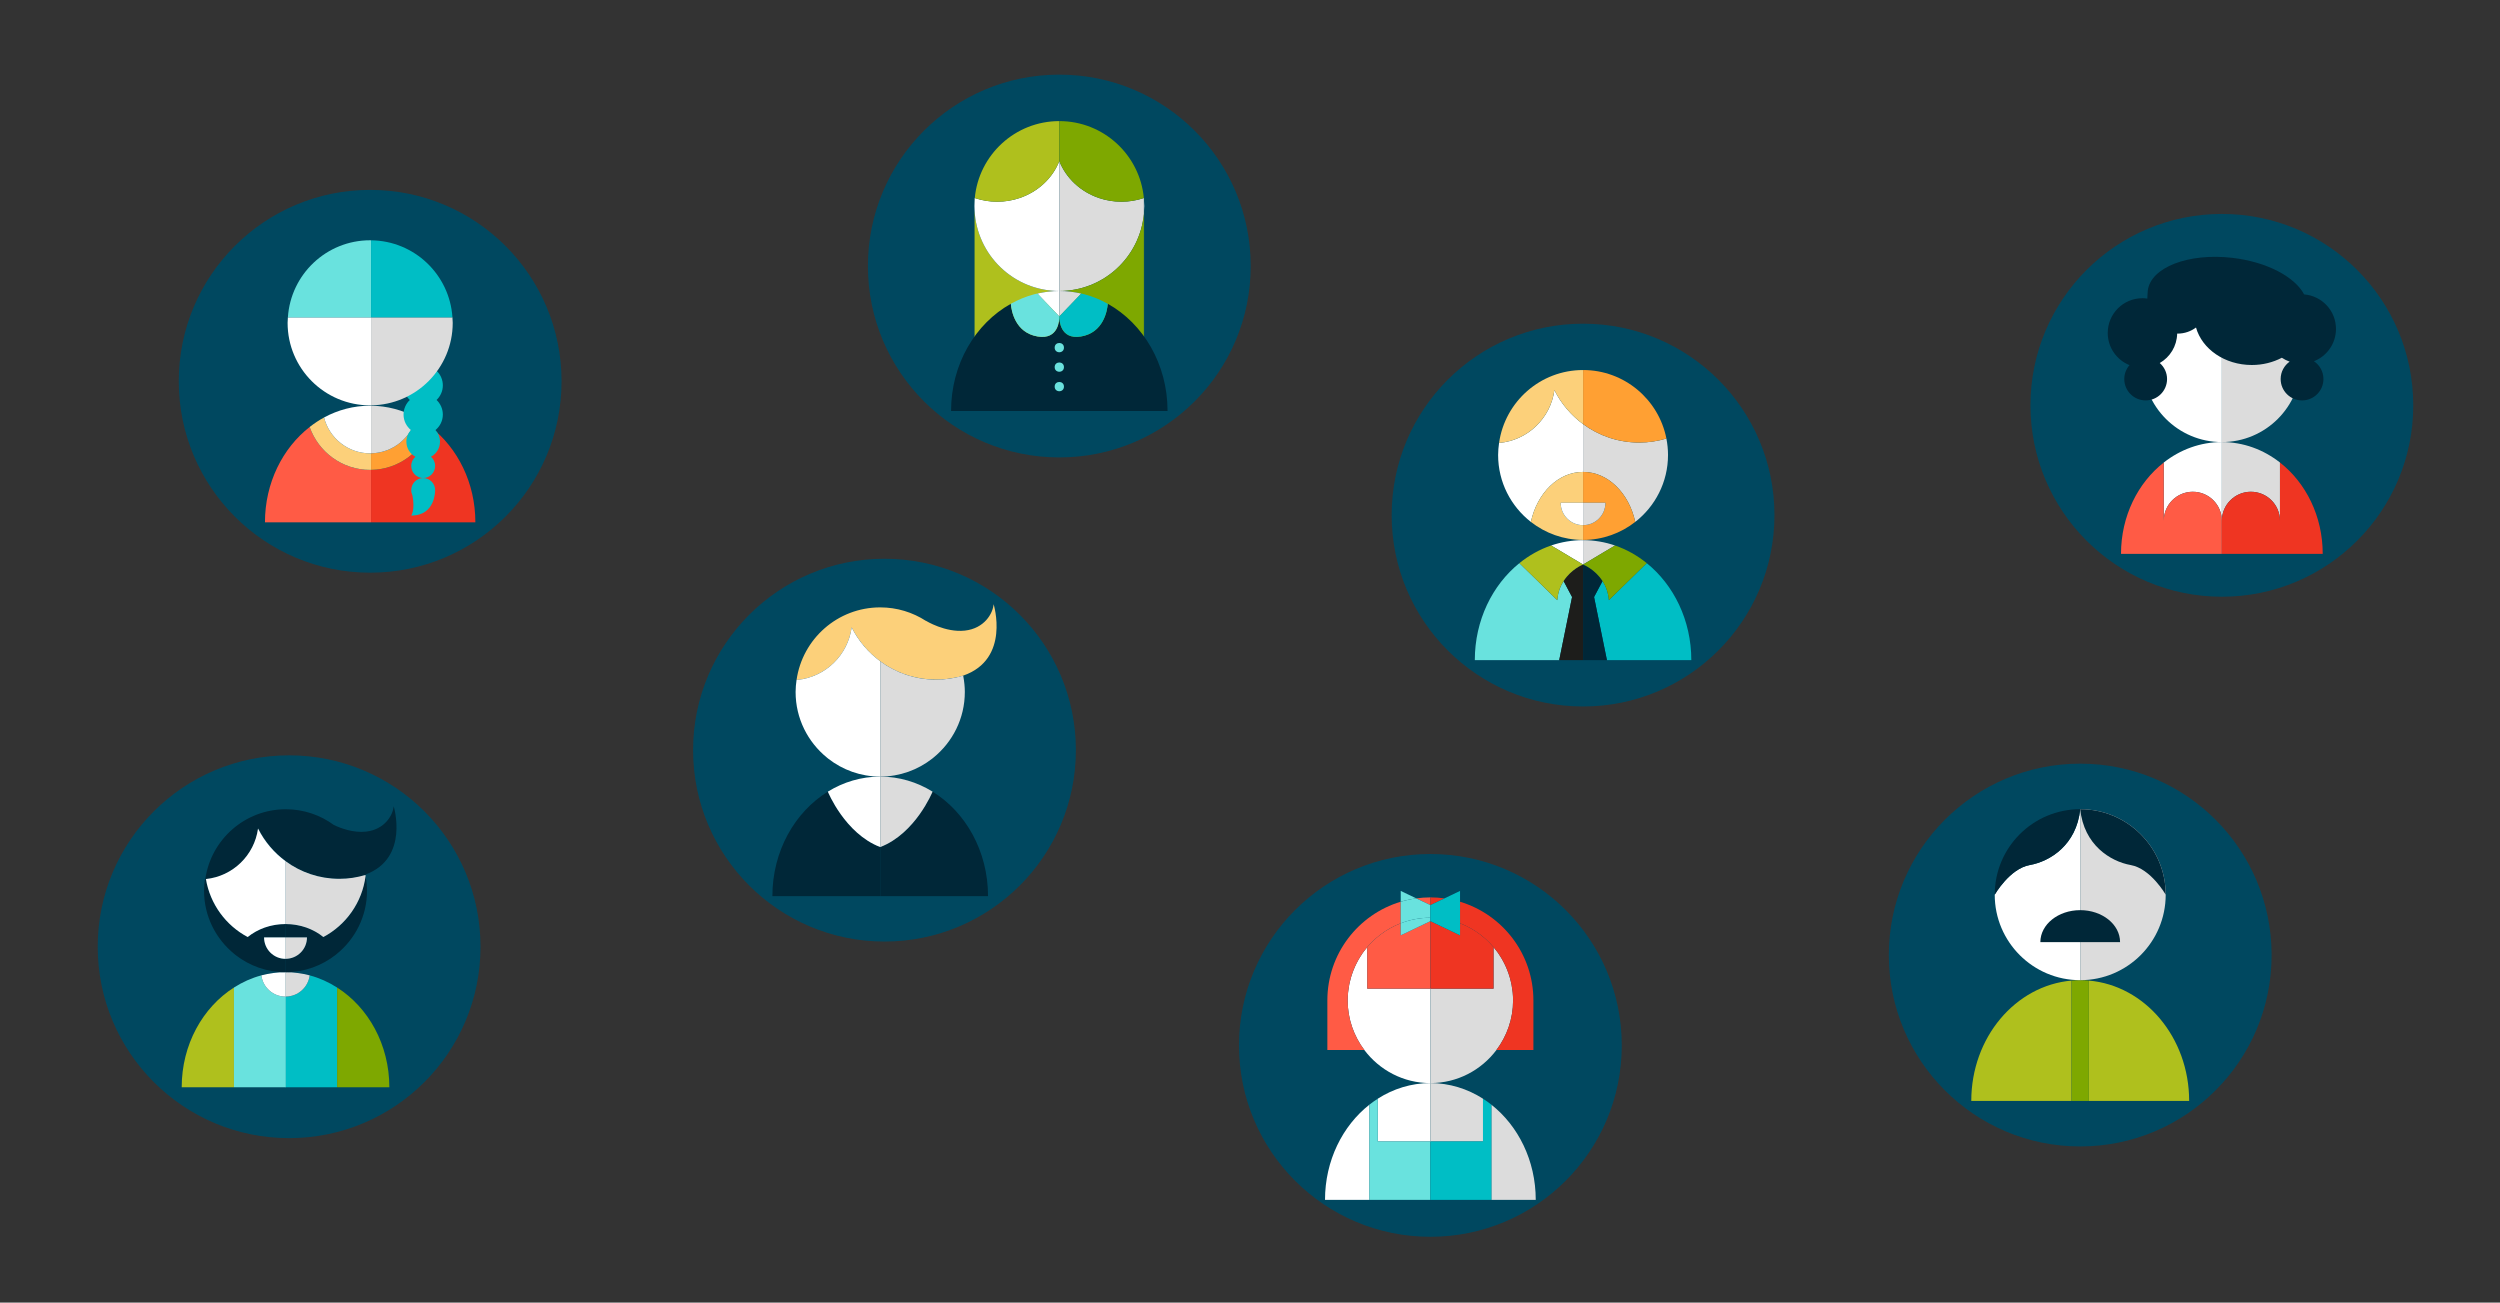 <?xml version="1.0" encoding="utf-8"?>
<!-- Generator: Adobe Illustrator 16.0.0, SVG Export Plug-In . SVG Version: 6.00 Build 0)  -->
<!DOCTYPE svg PUBLIC "-//W3C//DTD SVG 1.1//EN" "http://www.w3.org/Graphics/SVG/1.1/DTD/svg11.dtd">
<svg version="1.1" id="Layer_1" xmlns="http://www.w3.org/2000/svg" xmlns:xlink="http://www.w3.org/1999/xlink" x="0px" y="0px"
	 width="641.968px" height="334.483px" viewBox="0 0 641.968 334.483" enable-background="new 0 0 641.968 334.483"
	 xml:space="preserve">
<rect x="0" y="0" width="641.968" height="334.483" fill="#333333" stroke="none"/>
<g>
	<g>
		<circle fill="#004860" cx="367.303" cy="268.445" r="49.147"/>
		<g>
			<path fill="none" d="M350.232,244.303c-0.104,0.141-0.216,0.277-0.316,0.421C350.017,244.58,350.129,244.443,350.232,244.303z"/>
			<path fill="none" d="M346.935,250.932c-0.103,0.343-0.188,0.694-0.271,1.046C346.747,251.626,346.834,251.274,346.935,250.932z"
				/>
			<path fill="none" d="M346.174,254.834c-0.064,0.678-0.104,1.363-0.104,2.057C346.07,256.197,346.109,255.512,346.174,254.834z"/>
			<path fill="none" d="M348.34,247.379c-0.126,0.248-0.246,0.497-0.361,0.75C348.094,247.876,348.215,247.627,348.34,247.379z"/>
			<path fill="none" d="M349.242,245.768c-0.123,0.199-0.25,0.398-0.367,0.602C348.992,246.166,349.119,245.967,349.242,245.768z"/>
			<path fill="none" d="M347.562,249.105c-0.115,0.293-0.222,0.591-0.326,0.891C347.34,249.696,347.447,249.398,347.562,249.105z"/>
			<path fill="none" d="M346.466,252.844c-0.081,0.42-0.139,0.848-0.194,1.275C346.327,253.691,346.385,253.264,346.466,252.844z"/>
			<path fill="#FFFFFF" d="M351.646,283.662c-6.896,5.434-11.4,14.357-11.4,24.451h11.4v-14.994V283.662z"/>
			<path fill="#FFFFFF" d="M367.304,293.119v-14.996c-4.921,0-9.53,1.465-13.507,4.008v10.988H367.304z"/>
			<path fill="#69E2DE" d="M353.797,293.119v-10.988c-0.738,0.475-1.457,0.984-2.15,1.531v9.457v14.994h15.657v-14.994H353.797z"/>
			<path fill="#FFFFFF" d="M351.088,253.879v-10.681c-0.301,0.354-0.578,0.729-0.855,1.104c-0.104,0.141-0.216,0.277-0.316,0.421
				c-0.236,0.341-0.457,0.691-0.674,1.044c-0.123,0.199-0.25,0.398-0.367,0.602c-0.188,0.331-0.363,0.669-0.535,1.01
				c-0.125,0.248-0.246,0.497-0.361,0.75c-0.146,0.321-0.285,0.646-0.416,0.977c-0.115,0.293-0.223,0.591-0.326,0.891
				c-0.105,0.309-0.209,0.619-0.302,0.936c-0.101,0.343-0.188,0.694-0.271,1.046c-0.068,0.288-0.141,0.573-0.198,0.866
				c-0.081,0.42-0.139,0.848-0.194,1.275c-0.031,0.238-0.074,0.473-0.098,0.715c-0.064,0.678-0.104,1.363-0.104,2.057
				c0,4.785,1.601,9.185,4.271,12.735c3.875,5.151,10.019,8.497,16.962,8.497v-24.244H351.088z"/>
			<path fill="#FF5B45" d="M346.174,254.834c0.023-0.242,0.066-0.477,0.098-0.715c0.056-0.428,0.113-0.855,0.194-1.275
				c0.058-0.293,0.13-0.577,0.198-0.866c0.083-0.352,0.168-0.703,0.271-1.046c0.091-0.316,0.196-0.627,0.302-0.936
				c0.104-0.3,0.211-0.598,0.326-0.891c0.131-0.33,0.27-0.655,0.416-0.977c0.115-0.253,0.235-0.502,0.361-0.75
				c0.172-0.341,0.347-0.679,0.535-1.01c0.117-0.203,0.244-0.402,0.367-0.602c0.217-0.354,0.438-0.703,0.674-1.044
				c0.101-0.144,0.213-0.28,0.316-0.421c2.384-3.229,5.651-5.752,9.457-7.216v-5.535c-10.898,3.273-18.84,13.375-18.84,25.339
				v12.735h3.264h6.229c-2.671-3.551-4.271-7.95-4.271-12.735C346.07,256.197,346.109,255.512,346.174,254.834z"/>
			<path fill="#FF5B45" d="M367.304,230.437c-1.229,0-2.436,0.09-3.62,0.253l3.62,1.732V230.437z"/>
			<path fill="#FF5B45" d="M346.664,251.978c-0.068,0.289-0.141,0.573-0.198,0.866C346.523,252.551,346.596,252.266,346.664,251.978
				z"/>
			<path fill="#FF5B45" d="M346.271,254.119c-0.031,0.238-0.074,0.473-0.098,0.715C346.197,254.592,346.24,254.357,346.271,254.119z
				"/>
			<path fill="#FF5B45" d="M349.916,244.724c-0.236,0.341-0.457,0.689-0.674,1.044C349.459,245.415,349.68,245.064,349.916,244.724z
				"/>
			<path fill="#FF5B45" d="M348.875,246.369c-0.188,0.331-0.363,0.669-0.535,1.01C348.512,247.038,348.687,246.7,348.875,246.369z"
				/>
			<path fill="#FF5B45" d="M347.979,248.129c-0.146,0.321-0.285,0.646-0.416,0.977C347.693,248.775,347.832,248.45,347.979,248.129z
				"/>
			<path fill="#FF5B45" d="M347.236,249.996c-0.105,0.309-0.211,0.619-0.302,0.936C347.027,250.615,347.131,250.305,347.236,249.996
				z"/>
			<path fill="#FF5B45" d="M359.689,240.182v-3.095c-3.806,1.464-7.073,3.987-9.457,7.216c0.277-0.375,0.555-0.75,0.855-1.104
				v10.681h16.216v-17.342L359.689,240.182z"/>
			<path fill="#69E2DE" d="M359.689,228.777v2.774c1.291-0.386,2.626-0.675,3.994-0.862L359.689,228.777z"/>
			<path fill="#69E2DE" d="M367.304,235.656v-3.234l-3.62-1.732c-1.368,0.188-2.703,0.477-3.994,0.862v5.535
				C362.055,236.177,364.615,235.656,367.304,235.656z"/>
			<path fill="#69E2DE" d="M367.304,236.537v-0.881c-2.688,0-5.249,0.521-7.614,1.431v3.095L367.304,236.537z"/>
			<path fill="#FF5B45" d="M387.371,249.996c-0.104-0.3-0.21-0.598-0.327-0.891C387.161,249.398,387.269,249.696,387.371,249.996z"
				/>
			<path fill="#FF5B45" d="M387.943,251.978c-0.083-0.352-0.168-0.703-0.271-1.046C387.773,251.274,387.86,251.626,387.943,251.978z
				"/>
			<path fill="#FF5B45" d="M388.537,256.891c0-0.693-0.039-1.379-0.104-2.057C388.498,255.512,388.537,256.197,388.537,256.891z"/>
			<path fill="#FF5B45" d="M388.335,254.119c-0.055-0.428-0.112-0.855-0.193-1.275C388.223,253.264,388.28,253.691,388.335,254.119z
				"/>
			<path fill="#FF5B45" d="M385.732,246.369c-0.117-0.203-0.243-0.402-0.367-0.602C385.489,245.967,385.615,246.166,385.732,246.369
				z"/>
			<path fill="#FF5B45" d="M384.691,244.724c-0.101-0.144-0.212-0.28-0.315-0.421C384.479,244.443,384.591,244.58,384.691,244.724z"
				/>
			<path fill="#FF5B45" d="M386.63,248.129c-0.116-0.253-0.237-0.502-0.361-0.75C386.392,247.627,386.514,247.876,386.63,248.129z"
				/>
			<path fill="#DCDCDC" d="M382.959,283.662v9.457v14.994h11.401C394.36,298.02,389.857,289.096,382.959,283.662z"/>
			<path fill="#DCDCDC" d="M380.81,293.119v-10.988c-3.976-2.543-8.585-4.008-13.506-4.008v14.996H380.81z"/>
			<path fill="#00BEC5" d="M382.959,283.662c-0.691-0.547-1.41-1.057-2.149-1.531v10.988h-13.506v14.994h15.655v-14.994V283.662z"/>
			<path fill="#DCDCDC" d="M384.267,269.626c2.669-3.551,4.271-7.95,4.271-12.735c0-0.693-0.039-1.379-0.104-2.057
				c-0.022-0.242-0.065-0.477-0.098-0.715c-0.055-0.428-0.112-0.855-0.193-1.275c-0.057-0.293-0.13-0.578-0.198-0.866
				c-0.083-0.352-0.17-0.703-0.271-1.046c-0.093-0.316-0.196-0.627-0.302-0.936c-0.103-0.3-0.21-0.598-0.327-0.891
				c-0.13-0.33-0.269-0.655-0.414-0.977c-0.116-0.253-0.238-0.502-0.361-0.75c-0.173-0.341-0.348-0.679-0.536-1.01
				c-0.117-0.203-0.243-0.402-0.367-0.602c-0.218-0.353-0.437-0.703-0.674-1.044c-0.101-0.144-0.212-0.28-0.315-0.421
				c-0.278-0.375-0.556-0.75-0.855-1.104v10.681h-16.217v24.244C374.247,278.123,380.392,274.777,384.267,269.626z"/>
			<path fill="#EF3522" d="M370.923,230.689c-1.184-0.163-2.39-0.253-3.619-0.253v1.985L370.923,230.689z"/>
			<path fill="#EF3522" d="M384.376,244.303c0.104,0.141,0.215,0.277,0.315,0.421c0.237,0.341,0.456,0.689,0.674,1.044
				c0.124,0.199,0.25,0.398,0.367,0.602c0.188,0.331,0.363,0.669,0.536,1.01c0.124,0.248,0.245,0.497,0.361,0.75
				c0.146,0.321,0.284,0.646,0.414,0.977c0.117,0.293,0.223,0.591,0.327,0.891c0.105,0.309,0.211,0.619,0.302,0.936
				c0.103,0.343,0.188,0.694,0.271,1.046c0.068,0.289,0.142,0.573,0.198,0.866c0.081,0.42,0.139,0.848,0.193,1.275
				c0.032,0.238,0.075,0.473,0.098,0.715c0.065,0.678,0.104,1.363,0.104,2.057c0,4.785-1.602,9.185-4.271,12.735h6.229h3.264
				v-12.735c0-11.964-7.943-22.065-18.84-25.337v5.533C378.724,238.551,381.99,241.074,384.376,244.303z"/>
			<path fill="#FF5B45" d="M388.142,252.844c-0.057-0.293-0.13-0.577-0.198-0.866C388.012,252.266,388.085,252.551,388.142,252.844z
				"/>
			<path fill="#FF5B45" d="M388.433,254.834c-0.022-0.242-0.065-0.477-0.098-0.715C388.367,254.357,388.41,254.592,388.433,254.834z
				"/>
			<path fill="#FF5B45" d="M386.269,247.379c-0.173-0.341-0.348-0.679-0.536-1.01C385.921,246.7,386.096,247.038,386.269,247.379z"
				/>
			<path fill="#FF5B45" d="M385.365,245.768c-0.218-0.354-0.437-0.703-0.674-1.044C384.929,245.064,385.147,245.415,385.365,245.768
				z"/>
			<path fill="#FF5B45" d="M387.673,250.932c-0.091-0.316-0.196-0.627-0.302-0.936C387.477,250.305,387.58,250.615,387.673,250.932z
				"/>
			<path fill="#EF3522" d="M374.919,237.087v3.095l-7.615-3.645v17.342h16.217v-10.681c0.3,0.354,0.577,0.729,0.855,1.104
				C381.99,241.074,378.724,238.551,374.919,237.087z"/>
			<path fill="#FF5B45" d="M387.044,249.105c-0.13-0.33-0.269-0.655-0.414-0.977C386.775,248.45,386.914,248.775,387.044,249.105z"
				/>
			<polygon fill="#00BEC5" points="370.923,230.689 367.304,232.422 367.304,235.656 367.304,236.537 374.919,240.182 
				374.919,237.087 374.919,231.554 374.919,228.777 			"/>
		</g>
	</g>
	<g>
		<g>
			<circle fill="#004860" cx="74.24" cy="243.11" r="49.148"/>
		</g>
		<g>
			<path fill="#002738" d="M101.09,207.02c-0.177,2.294-2.296,6.002-7.12,6.531c-3.236,0.354-6.453-0.858-8.226-1.696
				c-3.462-2.54-7.722-4.049-12.342-4.049c-10.546,0-19.245,7.811-20.689,17.958c7.042-0.615,12.686-6.063,13.627-13.008
				c3.833,7.658,11.746,12.916,20.893,12.916c2.328,0,4.569-0.356,6.691-0.994c-0.008-0.041-0.023-0.082-0.031-0.125
				C105.208,220.356,101.09,207.02,101.09,207.02z"/>
			<path fill="#00BEC5" d="M73.319,255.918c3.184,0,5.808-2.378,6.207-5.455c2.503,0.663,4.86,1.736,7.035,3.121V279.2H73.259
				v-23.289C73.28,255.911,73.298,255.918,73.319,255.918z"/>
			<g>
				<polygon fill="none" points="63.598,240.621 63.604,240.616 63.602,240.616 				"/>
				<path fill="none" d="M61.615,242.609c-0.004,0.006-0.009,0.016-0.015,0.021C61.606,242.625,61.61,242.615,61.615,242.609z"/>
				<path fill="none" d="M64.661,239.842c-0.027,0.018-0.056,0.035-0.083,0.053C64.604,239.877,64.633,239.859,64.661,239.842z"/>
				<path fill="none" d="M62.48,241.644c0.052-0.052,0.105-0.105,0.16-0.158C62.585,241.538,62.534,241.592,62.48,241.644z"/>
				<path fill="none" d="M65.805,239.156c-0.081,0.043-0.162,0.086-0.24,0.131C65.643,239.242,65.724,239.199,65.805,239.156z"/>
				<path fill="none" d="M70.783,237.488c-0.133,0.021-0.266,0.042-0.397,0.066C70.518,237.53,70.65,237.51,70.783,237.488z"/>
				<path fill="none" d="M72.047,237.338c-0.128,0.01-0.252,0.025-0.378,0.037C71.794,237.363,71.918,237.348,72.047,237.338z"/>
				<path fill="none" d="M69.478,237.75c-0.095,0.021-0.195,0.043-0.29,0.068C69.283,237.793,69.382,237.771,69.478,237.75z"/>
				<path fill="none" d="M66.896,238.618c-0.084,0.038-0.167,0.077-0.25,0.116C66.729,238.695,66.812,238.656,66.896,238.618z"/>
				<path fill="none" d="M68.01,238.176c-0.01,0.004-0.023,0.008-0.034,0.012C67.987,238.184,68,238.18,68.01,238.176z"/>
				<path fill="none" d="M60.899,243.617c-0.054,0.083-0.108,0.168-0.159,0.252C60.792,243.785,60.846,243.7,60.899,243.617z"/>
				<path fill="none" d="M73.379,249.648c-0.021,0-0.039,0.002-0.06,0.002c0.021,0,0.039,0.002,0.06,0.002V249.648z"/>
				<path fill="#AFC01D" d="M46.658,279.2h13.419v-25.616C52.067,258.68,46.658,268.229,46.658,279.2z"/>
				<path fill="#69E2DE" d="M73.319,255.918c-3.187,0-5.81-2.378-6.209-5.455c-2.503,0.663-4.858,1.736-7.033,3.121V279.2h13.301
					v-23.289C73.358,255.911,73.34,255.918,73.319,255.918z"/>
				<path fill="#FFFFFF" d="M73.319,255.918c0.021,0,0.039-0.007,0.06-0.007v-6.259c-0.021,0-0.039-0.002-0.06-0.002
					c-2.139,0-4.217,0.287-6.209,0.812C67.509,253.54,70.132,255.918,73.319,255.918z"/>
				<path fill="#002738" d="M73.379,237.288c-0.021,0-0.039-0.005-0.06-0.005c-0.43,0-0.854,0.023-1.272,0.055
					c-0.128,0.01-0.252,0.025-0.378,0.037c-0.299,0.031-0.594,0.068-0.885,0.113c-0.133,0.021-0.266,0.042-0.397,0.066
					c-0.306,0.055-0.608,0.121-0.908,0.195c-0.095,0.021-0.195,0.043-0.29,0.068c-0.399,0.105-0.792,0.223-1.177,0.357
					c-0.01,0.004-0.023,0.008-0.034,0.012c-0.368,0.131-0.728,0.275-1.08,0.431c-0.084,0.038-0.167,0.077-0.25,0.116
					c-0.288,0.133-0.569,0.272-0.842,0.422c-0.081,0.043-0.162,0.086-0.24,0.131c-0.308,0.176-0.612,0.36-0.904,0.555
					c-0.027,0.018-0.056,0.035-0.083,0.053c-0.338,0.228-0.663,0.469-0.975,0.722c-0.002,0.003-0.004,0.005-0.006,0.005
					c0.001,0,0.004-0.002,0.004-0.005c-5.591-2.968-9.642-8.423-10.722-14.887c-0.084,0.009-0.166,0.024-0.248,0.034
					c-0.14,0.971-0.235,1.955-0.235,2.965c0,6.555,3.032,12.385,7.749,16.221c0.107,0.088,0.209,0.178,0.318,0.263
					c3.549,2.771,8.003,4.438,12.855,4.438c0.021,0,0.039-0.002,0.06-0.002v-3.434c-0.021,0-0.039,0.007-0.06,0.007
					c-3.044,0-5.512-2.466-5.512-5.509h5.571V237.288z"/>
				<path fill="#002738" d="M63.598,240.621c-0.337,0.273-0.654,0.564-0.958,0.864C62.943,241.186,63.261,240.895,63.598,240.621z"
					/>
				<path fill="#002738" d="M61.6,242.631c-0.252,0.316-0.482,0.646-0.701,0.986C61.118,243.277,61.348,242.947,61.6,242.631z"/>
				<path fill="#002738" d="M61.615,242.609c0.27-0.336,0.561-0.656,0.865-0.966C62.175,241.953,61.884,242.273,61.615,242.609z"/>
				<path fill="#002738" d="M60.146,244.949c0.176-0.37,0.379-0.729,0.595-1.08C60.524,244.221,60.322,244.579,60.146,244.949z"/>
				<path fill="#FFFFFF" d="M63.602,240.616c0.002,0,0.002,0,0.002,0c0.312-0.253,0.637-0.494,0.975-0.722
					c0.026-0.018,0.055-0.035,0.083-0.053c0.292-0.194,0.594-0.379,0.904-0.555c0.079-0.045,0.16-0.088,0.24-0.131
					c0.273-0.149,0.555-0.289,0.842-0.422c0.083-0.039,0.166-0.078,0.25-0.116c0.353-0.155,0.712-0.3,1.08-0.431
					c0.01-0.004,0.023-0.008,0.034-0.012c0.385-0.135,0.778-0.252,1.177-0.357c0.095-0.025,0.195-0.047,0.29-0.068
					c0.3-0.074,0.602-0.141,0.908-0.195c0.132-0.024,0.265-0.045,0.397-0.066c0.292-0.045,0.586-0.082,0.885-0.113
					c0.126-0.012,0.25-0.027,0.378-0.037c0.419-0.031,0.842-0.055,1.272-0.055c0.021,0,0.039,0.003,0.06,0.003v-16.108
					c-2.993-2.19-5.448-5.078-7.121-8.422c-0.932,6.861-6.456,12.254-13.379,12.974C53.959,232.193,58.011,237.648,63.602,240.616z"
					/>
				<path fill="#FFFFFF" d="M65.564,239.287c-0.31,0.176-0.612,0.36-0.904,0.555C64.952,239.647,65.257,239.463,65.564,239.287z"/>
				<path fill="#FFFFFF" d="M64.578,239.895c-0.338,0.228-0.663,0.469-0.975,0.722C63.916,240.363,64.24,240.122,64.578,239.895z"/>
				<path fill="#FFFFFF" d="M73.319,237.283c0.021,0,0.039,0.005,0.06,0.005v-0.002C73.358,237.286,73.34,237.283,73.319,237.283z"
					/>
				<path fill="#FFFFFF" d="M66.647,238.734c-0.288,0.133-0.569,0.272-0.842,0.422C66.078,239.007,66.359,238.867,66.647,238.734z"
					/>
				<path fill="#FFFFFF" d="M73.319,237.283c-0.43,0-0.853,0.023-1.272,0.055C72.466,237.307,72.889,237.283,73.319,237.283z"/>
				<path fill="#FFFFFF" d="M70.386,237.555c-0.306,0.055-0.608,0.121-0.908,0.195C69.778,237.676,70.08,237.609,70.386,237.555z"/>
				<path fill="#FFFFFF" d="M71.668,237.375c-0.299,0.031-0.594,0.068-0.885,0.113C71.075,237.443,71.37,237.406,71.668,237.375z"/>
				<path fill="#FFFFFF" d="M69.188,237.818c-0.399,0.105-0.792,0.223-1.177,0.357C68.396,238.041,68.789,237.924,69.188,237.818z"
					/>
				<path fill="#FFFFFF" d="M67.977,238.188c-0.368,0.131-0.728,0.275-1.08,0.431C67.249,238.463,67.608,238.318,67.977,238.188z"/>
				<path fill="#FFFFFF" d="M67.808,240.713c0,3.043,2.468,5.509,5.512,5.509c0.021,0,0.039-0.007,0.06-0.007v-5.502H67.808z"/>
				<path fill="#002738" d="M74.592,237.338c0.129,0.01,0.252,0.025,0.378,0.037C74.844,237.363,74.721,237.348,74.592,237.338z"/>
				<path fill="#002738" d="M84.004,241.49c0.049,0.05,0.101,0.099,0.151,0.148C84.105,241.589,84.053,241.54,84.004,241.49z"/>
				<path fill="#002738" d="M81.991,239.85c0.021,0.015,0.042,0.027,0.065,0.041C82.034,239.877,82.012,239.864,81.991,239.85z"/>
				<path fill="#002738" d="M79.743,238.618c0.083,0.038,0.164,0.077,0.245,0.114C79.907,238.695,79.827,238.656,79.743,238.618z"/>
				<path fill="#002738" d="M80.84,239.158c0.077,0.041,0.153,0.084,0.229,0.126C80.993,239.242,80.917,239.199,80.84,239.158z"/>
				<path fill="#002738" d="M78.63,238.176c0.009,0.002,0.016,0.006,0.023,0.008C78.646,238.182,78.639,238.178,78.63,238.176z"/>
				<path fill="#002738" d="M85.023,242.611c0.003,0.004,0.004,0.006,0.007,0.01C85.028,242.617,85.026,242.615,85.023,242.611z"/>
				<path fill="#002738" d="M85.739,243.619c0.054,0.084,0.106,0.166,0.158,0.249C85.845,243.785,85.793,243.703,85.739,243.619z"/>
				<path fill="#002738" d="M75.856,237.488c0.133,0.021,0.265,0.042,0.397,0.066C76.121,237.53,75.989,237.51,75.856,237.488z"/>
				<path fill="#002738" d="M77.16,237.75c0.097,0.021,0.195,0.043,0.291,0.068C77.355,237.793,77.257,237.771,77.16,237.75z"/>
				<path fill="#7EA800" d="M86.562,253.584V279.2h13.417C99.979,268.229,94.57,258.68,86.562,253.584z"/>
				<path fill="#DCDCDC" d="M79.526,250.463c-1.974-0.521-4.03-0.807-6.147-0.811v6.259C76.537,255.88,79.131,253.52,79.526,250.463
					z"/>
				<path fill="#002738" d="M93.879,224.938c-0.868,6.811-5.025,12.588-10.843,15.679c-0.312-0.253-0.639-0.495-0.979-0.726
					c-0.023-0.014-0.045-0.026-0.065-0.041c-0.299-0.199-0.606-0.387-0.921-0.565c-0.077-0.042-0.153-0.085-0.229-0.126
					c-0.28-0.151-0.563-0.291-0.852-0.426c-0.081-0.037-0.162-0.076-0.245-0.114c-0.355-0.155-0.717-0.302-1.09-0.435
					c-0.007-0.002-0.014-0.006-0.023-0.008c-0.384-0.135-0.78-0.252-1.18-0.357c-0.095-0.025-0.194-0.047-0.291-0.068
					c-0.299-0.075-0.601-0.141-0.907-0.195c-0.133-0.024-0.265-0.045-0.397-0.066c-0.292-0.045-0.588-0.082-0.886-0.113
					c-0.126-0.012-0.25-0.027-0.378-0.037c-0.399-0.031-0.804-0.05-1.213-0.05v3.425h5.451c0,3.022-2.436,5.47-5.451,5.502v3.434
					c4.827-0.015,9.26-1.676,12.795-4.437c0.107-0.085,0.211-0.175,0.317-0.263c4.719-3.836,7.751-9.666,7.751-16.221
					C94.242,227.432,94.106,226.168,93.879,224.938z"/>
				<path fill="#002738" d="M84.004,241.49c-0.309-0.305-0.627-0.596-0.968-0.874l0,0C83.377,240.895,83.695,241.188,84.004,241.49z
					"/>
				<path fill="#002738" d="M86.491,244.949c-0.177-0.372-0.379-0.73-0.594-1.081C86.112,244.219,86.314,244.577,86.491,244.949z"/>
				<path fill="#002738" d="M85.03,242.621c0.256,0.322,0.487,0.656,0.709,0.998C85.521,243.277,85.286,242.943,85.03,242.621z"/>
				<path fill="#002738" d="M84.155,241.639c0.307,0.312,0.598,0.635,0.869,0.973C84.755,242.273,84.461,241.951,84.155,241.639z"/>
				<path fill="#DCDCDC" d="M74.592,237.338c0.129,0.01,0.252,0.025,0.378,0.037c0.298,0.031,0.594,0.068,0.886,0.113
					c0.133,0.021,0.265,0.042,0.397,0.066c0.306,0.055,0.608,0.121,0.907,0.195c0.097,0.021,0.195,0.043,0.291,0.068
					c0.4,0.105,0.795,0.223,1.18,0.357c0.009,0.002,0.016,0.006,0.023,0.008c0.373,0.133,0.734,0.279,1.09,0.435
					c0.083,0.038,0.164,0.077,0.245,0.114c0.289,0.135,0.572,0.274,0.852,0.426c0.077,0.041,0.153,0.084,0.229,0.126
					c0.315,0.179,0.623,0.366,0.921,0.565c0.021,0.015,0.042,0.027,0.065,0.041c0.34,0.23,0.667,0.473,0.979,0.726
					c5.818-3.091,9.975-8.868,10.843-15.679c-0.015-0.086-0.021-0.175-0.037-0.26c-2.123,0.638-4.363,0.994-6.691,0.994
					c-5.152,0-9.911-1.669-13.772-4.494v16.108C73.788,237.288,74.192,237.307,74.592,237.338z"/>
				<path fill="#002738" d="M83.036,240.616c-0.312-0.253-0.639-0.495-0.979-0.726C82.396,240.121,82.724,240.363,83.036,240.616
					L83.036,240.616z"/>
				<path fill="#002738" d="M81.07,239.284c0.315,0.179,0.623,0.366,0.921,0.565C81.692,239.65,81.385,239.463,81.07,239.284z"/>
				<path fill="#002738" d="M74.97,237.375c0.298,0.031,0.594,0.068,0.886,0.113C75.564,237.443,75.268,237.406,74.97,237.375z"/>
				<path fill="#002738" d="M76.253,237.555c0.306,0.055,0.608,0.12,0.907,0.195C76.861,237.676,76.56,237.609,76.253,237.555z"/>
				<path fill="#002738" d="M73.379,237.286v0.002c0.409,0,0.813,0.019,1.213,0.05C74.192,237.307,73.788,237.288,73.379,237.286z"
					/>
				<path fill="#002738" d="M77.451,237.818c0.4,0.105,0.795,0.223,1.18,0.357C78.246,238.041,77.851,237.924,77.451,237.818z"/>
				<path fill="#002738" d="M79.988,238.732c0.289,0.135,0.572,0.274,0.852,0.426C80.561,239.007,80.277,238.867,79.988,238.732z"/>
				<path fill="#002738" d="M78.653,238.184c0.373,0.133,0.734,0.279,1.09,0.435C79.388,238.463,79.026,238.316,78.653,238.184z"/>
				<path fill="#DCDCDC" d="M78.83,240.713h-5.451v5.502C76.394,246.183,78.83,243.735,78.83,240.713z"/>
			</g>
		</g>
	</g>
	<g>
		<circle fill="#004860" cx="272.017" cy="68.314" r="49.148"/>
		<g>
			<g>
				<path fill="#AFC01D" d="M250.257,50.855v1.027c0.019-0.343,0.021-0.688,0.052-1.027H250.257z"/>
				<path fill="#AFC01D" d="M293.778,53.937c-0.016,0.34-0.021,0.686-0.052,1.023v40.503h0.052V53.937z"/>
				<path fill="#AFC01D" d="M272.017,81.258l-5.642-5.878c1.822-0.418,3.707-0.656,5.643-0.656
					c-11.699,0-21.221-9.219-21.761-20.787v41.526h21.761L272.017,81.258L272.017,81.258z"/>
				<path fill="#AFC01D" d="M293.778,50.855h-0.052c0.031,0.339,0.034,0.685,0.052,1.027V50.855z"/>
				<path fill="#FFFFFF" d="M250.205,52.91c0,0.347,0.036,0.683,0.052,1.026v-2.054C250.239,52.226,250.205,52.562,250.205,52.91z"
					/>
				<path fill="#FFFFFF" d="M293.831,52.91c0-0.348-0.034-0.685-0.053-1.027v2.054C293.795,53.593,293.831,53.257,293.831,52.91z"/>
				<path fill="#FFFFFF" d="M293.778,53.937v-2.054c-0.018-0.343-0.021-0.688-0.052-1.027v4.104
					C293.758,54.622,293.763,54.276,293.778,53.937z"/>
				<path fill="#FFFFFF" d="M261.821,50.855c-1.8,0.608-3.735,0.95-5.763,0.95c-2.021,0-3.951-0.347-5.75-0.95
					c-0.031,0.339-0.034,0.685-0.052,1.027v2.054c0.54,11.568,10.062,20.787,21.761,20.787V50.855v-9.487
					C270.287,45.773,266.538,49.261,261.821,50.855z"/>
				<path fill="#AFC01D" d="M250.309,50.855c1.798,0.604,3.728,0.95,5.75,0.95c2.027,0,3.963-0.342,5.763-0.95
					c4.717-1.595,8.466-5.082,10.196-9.487v-10.27C260.665,31.099,251.347,39.773,250.309,50.855z"/>
				<path fill="#FFFFFF" d="M272.017,81.258L272.017,81.258l0.001-6.534c-1.936,0-3.82,0.238-5.643,0.656L272.017,81.258z"/>
				<rect x="272.018" y="95.463" fill="#002738" width="21.709" height="10.067"/>
				<path fill="#DCDCDC" d="M287.977,51.806c-2.025,0-3.963-0.342-5.764-0.95c-4.716-1.595-8.464-5.082-10.195-9.487v9.487v23.868
					c11.354,0,20.676-8.678,21.709-19.764v-4.104C291.928,51.459,289.998,51.806,287.977,51.806z"/>
				<g>
					<path fill="#7EA800" d="M272.018,74.724c1.937,0,3.82,0.238,5.643,0.656l-5.641,5.878h-0.002v14.205h21.709V54.96
						C292.693,66.046,283.371,74.724,272.018,74.724z"/>
					<path fill="#7EA800" d="M282.213,50.855c1.801,0.608,3.738,0.95,5.764,0.95c2.021,0,3.951-0.347,5.75-0.95
						c-1.037-11.082-10.355-19.757-21.709-19.757v10.27C273.749,45.773,277.497,49.261,282.213,50.855z"/>
				</g>
				<path fill="#DCDCDC" d="M272.02,81.258l5.641-5.878c-1.822-0.418-3.706-0.656-5.643-0.656v6.534H272.02z"/>
			</g>
			<g>
				<g>
					<path fill="#00BEC5" d="M272.02,81.258h-0.002h-0.001l0,0c0,0,0.001,0.025,0.001,0.055
						C272.018,81.283,272.02,81.258,272.02,81.258L272.02,81.258z"/>
					<path fill="#002738" d="M284.467,78.011c-0.145,1.814-1.119,7.438-6.897,8.4c-5.388,0.897-5.555-4.316-5.552-5.06
						c0.004,0.743-0.164,5.957-5.551,5.06c-5.779-0.963-6.753-6.586-6.898-8.4c-9.095,5.062-15.346,15.472-15.346,27.52h55.59
						C299.812,93.482,293.561,83.072,284.467,78.011z"/>
					<path fill="#69E2DE" d="M272.017,81.258l-5.642-5.878c-0.277,0.063-0.557,0.119-0.83,0.193
						c-2.098,0.553-4.094,1.389-5.977,2.438c0.146,1.814,1.119,7.438,6.898,8.4c5.387,0.897,5.555-4.316,5.551-5.06
						c0-0.017,0-0.028,0-0.039C272.018,81.283,272.017,81.258,272.017,81.258z"/>
					<path fill="#00BEC5" d="M278.49,75.573c-0.272-0.074-0.552-0.13-0.83-0.193l-5.641,5.878c0,0-0.002,0.025-0.002,0.055
						c0,0.011,0,0.022,0,0.039c-0.003,0.743,0.164,5.957,5.552,5.06c5.778-0.963,6.753-6.586,6.897-8.4
						C282.584,76.962,280.588,76.126,278.49,75.573z"/>
					<path fill="#DCDCDC" d="M272.018,81.312c0,0.011,0,0.022,0,0.039C272.018,81.335,272.018,81.323,272.018,81.312z"/>
				</g>
				<circle fill="#69E2DE" cx="272.017" cy="89.264" r="1.193"/>
				<circle fill="#69E2DE" cx="272.017" cy="94.271" r="1.193"/>
				<circle fill="#69E2DE" cx="272.017" cy="99.276" r="1.193"/>
			</g>
		</g>
	</g>
	<g>
		<circle fill="#004860" cx="227.125" cy="192.63" r="49.148"/>
		<g>
			<path fill="#FCD07A" d="M255.148,155.15c-0.184,2.384-2.385,6.233-7.394,6.783s-9.995-2.524-9.995-2.524
				s-0.002,0.016-0.003,0.021c-3.384-2.182-7.402-3.461-11.729-3.461c-10.952,0-19.985,8.108-21.484,18.646
				c7.312-0.639,13.173-6.294,14.15-13.507c3.982,7.953,12.2,13.413,21.698,13.413c1.607,0,3.17-0.177,4.688-0.479
				c0.692-0.093,1.44-0.268,2.26-0.553C259.518,169.278,255.148,155.15,255.148,155.15z"/>
			<g>
				<path fill="#002738" d="M226.026,217.517c-9.073-3.474-13.425-14.184-13.444-14.232c-8.494,5.24-14.243,15.287-14.243,26.826
					h27.688v-12.594H226.026z"/>
				<path fill="#FFFFFF" d="M226.026,217.517h0.001v-18.095h-0.001c-4.881,0-9.462,1.405-13.444,3.862
					C212.601,203.333,216.953,214.043,226.026,217.517z"/>
				<polygon fill="none" points="215.932,190.047 215.938,190.041 215.936,190.042 				"/>
				<path fill="#FFFFFF" d="M218.693,161.108c-0.965,7.127-6.703,12.726-13.893,13.475c-0.087,0.008-0.171,0.024-0.258,0.032
					c-0.143,1.009-0.243,2.032-0.243,3.081c0,6.808,3.148,12.861,8.048,16.845c0.111,0.091,0.217,0.185,0.33,0.272
					c3.686,2.878,8.311,4.608,13.35,4.608v-29.614C222.947,167.536,220.42,164.56,218.693,161.108z M215.932,190.047
					c0.001-0.001,0.002-0.003,0.004-0.005c0-0.001,0.001-0.001,0.002-0.001C215.936,190.044,215.934,190.046,215.932,190.047z"/>
				<path fill="#002738" d="M239.471,203.284c-0.02,0.049-4.371,10.758-13.443,14.232v12.594h27.686
					C253.713,218.571,247.964,208.524,239.471,203.284z"/>
				<path fill="#DCDCDC" d="M239.471,203.284c-3.982-2.457-8.562-3.862-13.443-3.862v18.095
					C235.1,214.042,239.451,203.333,239.471,203.284z"/>
				<path fill="#DCDCDC" d="M239.707,194.541c4.9-3.983,8.048-10.039,8.048-16.845c0-1.348-0.14-2.66-0.375-3.938
					c-0.016-0.09-0.022-0.18-0.04-0.27c-2.205,0.661-4.532,1.032-6.949,1.032c-5.378,0-10.344-1.754-14.364-4.714v29.614
					c5.039,0,9.664-1.73,13.35-4.608C239.49,194.726,239.596,194.632,239.707,194.541z"/>
			</g>
		</g>
	</g>
	<g>
		<circle fill="#004860" cx="406.51" cy="132.268" r="49.148"/>
		<g>
			<path fill="#69E2DE" d="M401.51,149.203c-0.82,1.283-1.463,2.894-1.625,4.91l-9.725-9.506
				c-6.936,5.602-11.447,14.67-11.447,24.91h21.672l3.299-16.215L401.51,149.203z"/>
			<path fill="#FFFFFF" d="M406.51,138.708c-2.855,0-5.609,0.479-8.202,1.366l8.202,4.892V138.708z"/>
			<path fill="#1D1D1B" d="M401.51,149.203l2.174,4.1l-3.299,16.215h6.125v-24.552C406.499,144.971,403.481,146.119,401.51,149.203z
				"/>
			<path fill="#AFC01D" d="M401.51,149.203c1.972-3.084,4.989-4.232,5-4.237l0,0l-8.202-4.892c-2.957,1.012-5.701,2.558-8.147,4.533
				l9.725,9.506C400.047,152.097,400.689,150.486,401.51,149.203z"/>
			<path fill="#FFFFFF" d="M406.51,121.183v-12.271c-3.092-2.278-5.629-5.268-7.362-8.732c-0.981,7.241-6.866,12.92-14.207,13.561
				c-0.144,1.014-0.244,2.04-0.244,3.092c0,6.99,3.3,13.195,8.411,17.188C394.726,126.623,400.105,121.183,406.51,121.183z"/>
			<path fill="#FCD07A" d="M400.765,129.11h5.745v-7.928c-6.404,0-11.784,5.44-13.402,12.837c3.701,2.89,8.345,4.628,13.402,4.628
				v-3.791C403.338,134.856,400.765,132.284,400.765,129.11z"/>
			<path fill="#FCD07A" d="M399.147,100.18c1.733,3.465,4.271,6.454,7.362,8.732V95.02c-10.994,0-20.063,8.143-21.569,18.721
				C392.281,113.1,398.166,107.421,399.147,100.18z"/>
			<path fill="#FFFFFF" d="M406.51,134.856v-5.746h-5.745C400.765,132.284,403.338,134.856,406.51,134.856z"/>
			<path fill="#DCDCDC" d="M406.512,144.966l8.202-4.892c-2.594-0.888-5.349-1.366-8.202-1.366h-0.002v6.258H406.512z"/>
			<path fill="#00BEC5" d="M422.861,144.607l-9.722,9.506c-0.163-2.017-0.808-3.627-1.628-4.91l-2.174,4.1l3.301,16.215h21.669
				C434.308,159.277,429.797,150.209,422.861,144.607z"/>
			<path fill="#002738" d="M411.512,149.203c-1.974-3.091-5-4.237-5-4.237h-0.002v24.552h6.129l-3.301-16.215L411.512,149.203z"/>
			<polygon fill="#FFFFFF" points="406.51,144.966 406.512,144.966 406.51,144.966 			"/>
			<path fill="#7EA800" d="M411.512,149.203c0.82,1.283,1.465,2.894,1.628,4.91l9.722-9.506c-2.443-1.976-5.188-3.521-8.147-4.533
				l-8.202,4.892C406.512,144.966,409.538,146.112,411.512,149.203z"/>
			<path fill="#DCDCDC" d="M406.51,108.912v12.271c6.405,0,11.785,5.44,13.404,12.837c5.111-3.992,8.411-10.199,8.411-17.188
				c0-1.445-0.149-2.854-0.417-4.221c-2.214,0.664-4.55,1.035-6.977,1.035C415.531,113.646,410.547,111.887,406.51,108.912z"/>
			<path fill="#FFA033" d="M406.51,121.183v7.928h5.746c0,3.174-2.571,5.746-5.746,5.746v3.791c5.06,0,9.702-1.738,13.404-4.628
				C418.295,126.623,412.915,121.183,406.51,121.183z"/>
			<path fill="#FFA033" d="M420.932,113.646c2.427,0,4.763-0.371,6.977-1.035c-1.968-10.025-10.797-17.592-21.398-17.592v13.893
				C410.547,111.887,415.531,113.646,420.932,113.646z"/>
			<path fill="#DCDCDC" d="M412.256,129.11h-5.746v5.746C409.685,134.856,412.256,132.284,412.256,129.11z"/>
		</g>
	</g>
	<g>
		<circle fill="#004860" cx="534.174" cy="245.245" r="49.147"/>
		<g>
			<g>
				<g>
					<path fill="#AFC01D" d="M562.146,282.7c0-16.293-11.343-29.642-25.751-30.898V282.7H562.146z"/>
					<path fill="#AFC01D" d="M506.2,282.7h25.749v-30.898C517.541,253.059,506.2,266.407,506.2,282.7z"/>
					<path fill="#7EA800" d="M536.396,251.802c-0.733-0.064-1.474-0.105-2.223-0.105s-1.49,0.041-2.224,0.105V282.7h4.446V251.802z"
						/>
				</g>
				<g>
					<path fill="#FFFFFF" d="M521.224,222.129c-5.187,0.925-9.004,7.614-9.004,7.614c0,12.124,9.83,21.953,21.953,21.953V207.79
						C533.229,216.981,526.411,221.203,521.224,222.129z"/>
					<path fill="#DCDCDC" d="M556.124,229.743c0-12.125-9.827-21.953-21.951-21.953v43.906
						C546.297,251.696,556.124,241.867,556.124,229.743z"/>
				</g>
			</g>
			<g>
				<path fill="#002738" d="M521.224,222.129c5.188-0.926,12.005-5.147,12.949-14.339c-12.123,0-21.953,9.828-21.953,21.953
					C512.22,229.743,516.037,223.054,521.224,222.129z"/>
				<path fill="#002738" d="M547.122,222.129c-5.187-0.926-12.006-5.147-12.949-14.339c12.124,0,21.951,9.828,21.951,21.953
					C556.124,229.743,552.311,223.054,547.122,222.129z"/>
			</g>
			<path fill="#002738" d="M544.406,241.922c0-4.532-4.582-8.206-10.233-8.206c-5.652,0-10.233,3.674-10.233,8.206"/>
		</g>
	</g>
	<g>
		<circle fill="#004860" cx="570.545" cy="104.085" r="49.148"/>
		<g>
			<g>
				<path fill="#FFFFFF" d="M550.223,93.196c0,11.225,9.1,20.322,20.322,20.322V72.874
					C559.322,72.874,550.223,81.971,550.223,93.196z"/>
				<path fill="#FFFFFF" d="M563.084,126.276c4.12,0,7.461,3.34,7.461,7.459c0-0.006,0-0.013,0-0.021v-20.196l0,0
					c-5.558,0-10.702,1.947-14.92,5.251v14.966C555.625,129.616,558.965,126.276,563.084,126.276z"/>
				<path fill="#FF5B45" d="M570.545,133.735c0-4.119-3.341-7.459-7.461-7.459c-4.119,0-7.459,3.34-7.459,7.459V118.77
					c-6.638,5.197-10.976,13.761-10.976,23.452h10.976h14.92v-8.507C570.545,133.723,570.545,133.729,570.545,133.735z"/>
				<path fill="#DCDCDC" d="M590.869,93.196c0-11.226-9.101-20.322-20.324-20.322v40.645
					C581.769,113.519,590.869,104.421,590.869,93.196z"/>
				<path fill="#DCDCDC" d="M578.005,126.276c4.12,0,7.46,3.34,7.46,7.459v-14.967c-4.218-3.303-9.361-5.25-14.92-5.25v20.196
					C570.557,129.605,573.892,126.276,578.005,126.276z"/>
				<path fill="#EF3522" d="M585.465,118.769v14.967c0-4.119-3.34-7.459-7.46-7.459c-4.113,0-7.448,3.329-7.46,7.438v8.507h14.92
					h10.979C596.443,132.529,592.104,123.964,585.465,118.769z"/>
			</g>
			<path fill="#002738" d="M599.85,84.464c0-4.676-3.603-8.489-8.18-8.867c-2.388-4.491-9.548-8.342-18.383-9.381
				c-11.317-1.331-21.063,2.448-21.769,8.44c-0.055,0.463-0.081,1.777-0.113,2.017c-0.409-0.059-0.822-0.098-1.246-0.098
				c-4.926,0-8.919,3.992-8.919,8.917c0,3.749,2.314,6.95,5.589,8.27c-0.825,0.962-1.342,2.196-1.342,3.562
				c0,3.037,2.461,5.496,5.494,5.496c3.035,0,5.494-2.459,5.494-5.496c0-1.641-0.733-3.098-1.875-4.104
				c2.628-1.516,4.408-4.326,4.469-7.564c0.047,0.002,0.092,0.009,0.138,0.009c1.764,0,3.388-0.588,4.701-1.565
				c1.54,5.517,7.366,9.627,14.335,9.627c2.829,0,5.464-0.689,7.707-1.862c0.615,0.413,1.291,0.746,2.002,0.998
				c-1.394,0.997-2.309,2.62-2.309,4.462c0,3.037,2.46,5.496,5.494,5.496c3.035,0,5.494-2.459,5.494-5.496
				c0-1.903-0.969-3.579-2.439-4.564C597.503,91.456,599.85,88.236,599.85,84.464z"/>
		</g>
	</g>
	<g>
		<g>
			<circle fill="#004860" cx="95.053" cy="97.909" r="49.148"/>
		</g>
		<g>
			<path fill="#FF5B45" d="M95.053,120.663c-7.185,0-13.279-4.605-15.537-11.018c-6.937,5.42-11.477,14.354-11.477,24.475h27.242
				v-13.467C95.204,120.655,95.129,120.663,95.053,120.663z"/>
			<path fill="#FCD07A" d="M95.053,120.663c0.076,0,0.15-0.008,0.228-0.01v-4.248c-0.077,0.002-0.151,0.01-0.228,0.01
				c-5.711,0-10.495-3.918-11.844-9.209c-1.295,0.701-2.524,1.525-3.693,2.439C81.774,116.058,87.868,120.663,95.053,120.663z"/>
			<path fill="#FFFFFF" d="M95.053,116.415c0.076,0,0.15-0.008,0.228-0.01v-12.219c-0.077-0.002-0.151-0.008-0.228-0.008
				c-4.25,0-8.268,1.09-11.844,3.027C84.558,112.497,89.342,116.415,95.053,116.415z"/>
			<path fill="#EF3522" d="M110.589,109.646c-2.233,6.344-8.224,10.912-15.309,11.008v13.467h26.787
				C122.067,123.999,117.527,115.065,110.589,109.646z"/>
			<path fill="#FFA033" d="M95.281,116.405v4.248c7.085-0.096,13.076-4.664,15.309-11.008c-1.169-0.914-2.398-1.738-3.692-2.439
				C105.566,112.427,100.889,116.302,95.281,116.405z"/>
			<path fill="#DCDCDC" d="M106.897,107.206c-3.513-1.902-7.452-2.982-11.616-3.02v12.219
				C100.889,116.302,105.566,112.427,106.897,107.206z"/>
			<g>
				<path fill="#00BEC5" d="M113.716,106.45c0-1.48-0.627-2.807-1.615-3.742c0.987-0.938,1.615-2.262,1.615-3.744
					c0-2.834-2.259-5.133-5.046-5.133c-2.786,0-5.045,2.299-5.045,5.133c0,1.482,0.626,2.807,1.614,3.744
					c-0.987,0.936-1.614,2.262-1.614,3.742c0,1.615,0.747,3.039,1.894,3.979c-0.717,0.785-1.165,1.828-1.165,2.982
					c0,1.688,0.946,3.137,2.318,3.869c-0.65,0.574-1.07,1.408-1.07,2.354c0,1.723,1.374,3.121,3.068,3.121
					c1.695,0,3.069-1.398,3.069-3.121c0-0.945-0.418-1.779-1.07-2.354c1.372-0.732,2.317-2.182,2.317-3.869
					c0-1.154-0.448-2.197-1.164-2.982C112.967,109.489,113.716,108.065,113.716,106.45z"/>
				<path fill="#00BEC5" d="M105.602,125.876c0,0.479,0.114,0.928,0.305,1.332c0.721,3.75-0.305,5.182-0.305,5.182
					c6.285,0,6.137-6.514,6.137-6.514c0-1.725-1.374-3.121-3.069-3.121C106.975,122.755,105.602,124.151,105.602,125.876z"/>
			</g>
			<g>
				<path fill="#FFFFFF" d="M73.925,81.487c-0.032,0.467-0.072,0.934-0.072,1.41c0,11.707,9.491,21.197,21.2,21.197
					c0.076,0,0.15-0.01,0.228-0.01V81.487H73.925z"/>
				<path fill="#69E2DE" d="M95.281,61.708c-0.077,0-0.151-0.01-0.228-0.01c-11.233,0-20.4,8.74-21.128,19.789h21.355V61.708z"/>
				<path fill="#DCDCDC" d="M116.252,82.897c0-0.477-0.04-0.943-0.072-1.41h-20.9v22.598
					C106.881,103.962,116.252,94.528,116.252,82.897z"/>
				<path fill="#00BEC5" d="M116.181,81.487c-0.723-10.975-9.774-19.66-20.9-19.779v19.779H116.181z"/>
			</g>
		</g>
	</g>
</g>
</svg>
